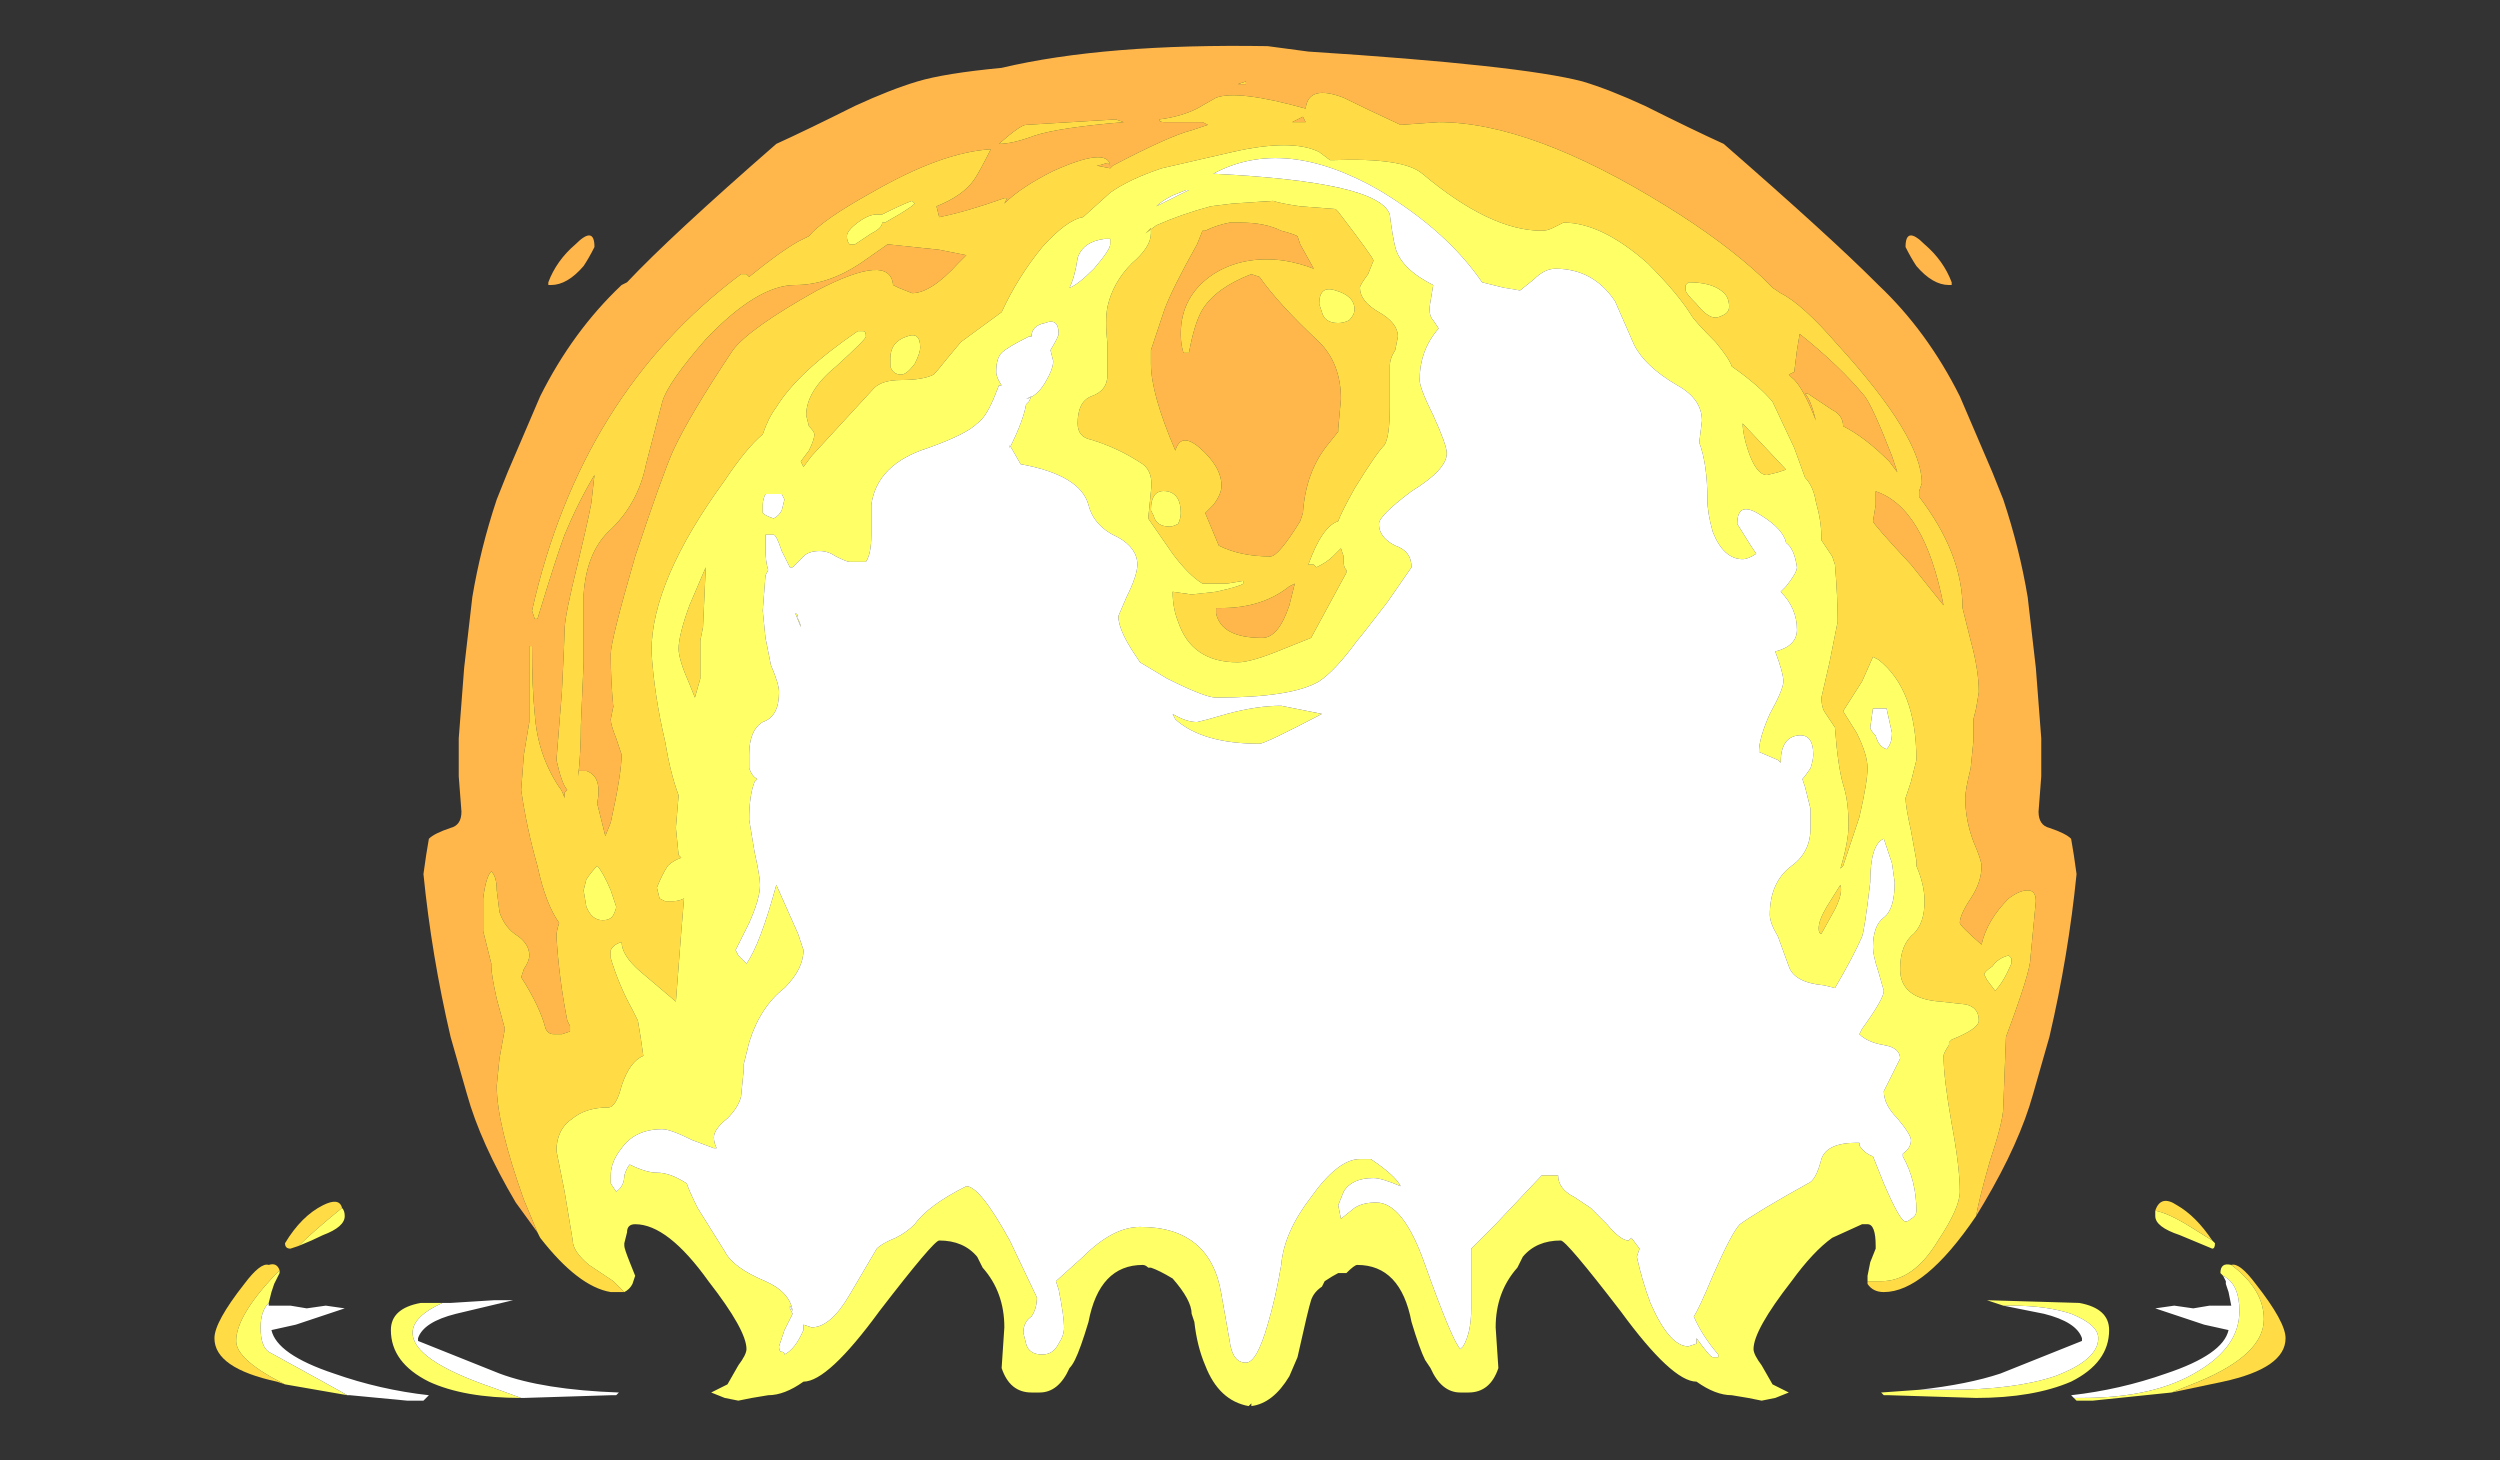 <?xml version="1.0" encoding="UTF-8" standalone="no"?>
<svg xmlns:ffdec="https://www.free-decompiler.com/flash" xmlns:xlink="http://www.w3.org/1999/xlink" ffdec:objectType="frame" height="188.3px" width="322.35px" xmlns="http://www.w3.org/2000/svg">
  <rect width="100%" height="100%" fill="#333333" stroke="none"/>
  <g transform="matrix(1.0, 0.0, 0.0, 1.0, 161.0, 168.7)">
    <use ffdec:characterId="1565" height="25.05" transform="matrix(7.0, 0.0, 0.0, 7.0, -133.35, -162.75)" width="38.15" xlink:href="#shape0"/>
  </g>
  <defs>
    <g id="shape0" transform="matrix(1.0, 0.0, 0.0, 1.0, 19.05, 23.25)">
      <path d="M12.1 -19.55 Q12.1 -19.95 12.45 -19.6 12.8 -19.3 12.95 -18.9 L12.95 -18.85 12.9 -18.85 Q12.6 -18.85 12.3 -19.2 12.2 -19.35 12.1 -19.55 M13.4 -1.7 Q13.45 -2.0 13.65 -2.7 13.9 -3.45 13.9 -3.7 L13.95 -5.0 Q14.4 -6.2 14.4 -6.45 L14.5 -7.5 Q14.5 -7.7 14.35 -7.7 14.2 -7.7 14.0 -7.55 13.6 -7.15 13.5 -6.7 13.1 -7.05 13.1 -7.1 13.1 -7.25 13.3 -7.55 13.5 -7.85 13.5 -8.15 13.5 -8.25 13.35 -8.6 13.2 -9.0 13.2 -9.4 13.2 -9.55 13.3 -9.95 L13.35 -10.45 13.35 -10.85 13.4 -11.05 13.45 -11.35 Q13.45 -11.75 13.3 -12.3 L13.15 -12.9 Q13.15 -13.9 12.35 -14.95 L12.35 -15.05 12.4 -15.2 Q12.4 -16.05 10.85 -17.75 10.2 -18.5 9.8 -18.7 L9.65 -18.8 9.45 -19.0 Q8.75 -19.65 7.7 -20.3 5.2 -21.85 3.5 -21.85 L2.8 -21.8 Q2.15 -22.1 1.75 -22.3 1.1 -22.55 1.05 -22.1 -0.2 -22.45 -0.6 -22.3 L-0.95 -22.1 Q-1.25 -21.95 -1.65 -21.9 -1.65 -21.85 -1.55 -21.85 L-0.85 -21.85 -0.75 -21.8 -1.05 -21.7 Q-1.45 -21.6 -2.5 -21.05 L-2.55 -21.0 -2.8 -21.05 Q-2.75 -21.05 -2.6 -21.1 L-2.55 -21.05 Q-2.6 -21.4 -3.6 -20.95 -4.2 -20.65 -4.5 -20.35 L-4.45 -20.45 -4.5 -20.45 Q-5.2 -20.2 -5.7 -20.1 L-5.75 -20.3 Q-5.25 -20.5 -5.05 -20.8 -4.95 -20.95 -4.75 -21.35 -5.65 -21.3 -6.95 -20.55 -7.85 -20.05 -8.1 -19.75 L-8.3 -19.65 Q-8.65 -19.45 -9.2 -19.0 L-9.25 -19.05 -9.35 -19.05 Q-12.3 -16.85 -13.2 -12.85 L-13.15 -12.7 -13.1 -12.7 Q-12.75 -13.85 -12.6 -14.25 -12.35 -14.85 -12.05 -15.35 L-12.1 -14.9 Q-12.1 -14.8 -12.35 -13.75 -12.6 -12.75 -12.6 -12.5 -12.6 -12.35 -12.65 -11.35 L-12.75 -10.1 Q-12.65 -9.65 -12.55 -9.55 L-12.6 -9.5 -12.6 -9.4 Q-12.65 -9.55 -12.7 -9.6 -13.1 -10.2 -13.15 -10.95 -13.2 -11.4 -13.2 -12.2 L-13.25 -12.2 -13.25 -10.8 -13.35 -10.2 -13.4 -9.55 Q-13.3 -8.85 -13.1 -8.15 -12.95 -7.45 -12.7 -7.1 -12.75 -6.95 -12.75 -6.85 -12.7 -6.05 -12.55 -5.3 L-12.5 -5.2 -12.5 -5.1 -12.65 -5.05 -12.8 -5.05 Q-12.9 -5.05 -12.95 -5.15 -13.05 -5.55 -13.4 -6.1 L-13.35 -6.25 Q-13.25 -6.4 -13.25 -6.5 -13.25 -6.7 -13.45 -6.85 -13.7 -7.0 -13.8 -7.3 L-13.85 -7.7 Q-13.85 -7.95 -13.95 -8.05 -14.05 -7.95 -14.1 -7.55 L-14.1 -6.95 -13.95 -6.35 -13.95 -6.3 Q-13.95 -6.15 -13.85 -5.7 L-13.7 -5.15 -13.8 -4.6 -13.85 -4.1 Q-13.85 -3.4 -13.35 -2.0 L-13.1 -1.4 -13.5 -1.95 Q-14.15 -3.05 -14.4 -3.95 L-14.7 -5.0 Q-15.05 -6.5 -15.2 -8.0 L-15.15 -8.35 -15.1 -8.65 Q-15.0 -8.75 -14.7 -8.85 -14.5 -8.9 -14.5 -9.15 L-14.55 -9.8 Q-14.55 -10.2 -14.55 -10.5 L-14.45 -11.8 -14.3 -13.1 Q-14.15 -14.0 -13.85 -14.9 L-13.65 -15.4 -13.05 -16.8 Q-12.45 -18.0 -11.55 -18.85 L-11.45 -18.9 Q-10.65 -19.75 -8.7 -21.45 -8.15 -21.7 -7.25 -22.15 -6.6 -22.45 -6.1 -22.6 -5.6 -22.75 -4.55 -22.85 -2.65 -23.3 0.35 -23.25 L1.1 -23.15 Q5.0 -22.9 6.15 -22.6 6.65 -22.45 7.3 -22.15 8.2 -21.7 8.75 -21.45 10.7 -19.75 11.55 -18.9 L11.6 -18.85 Q12.5 -18.0 13.1 -16.8 L13.7 -15.4 13.9 -14.9 Q14.2 -14.0 14.35 -13.1 L14.5 -11.8 14.6 -10.5 Q14.6 -10.2 14.6 -9.8 L14.55 -9.15 Q14.55 -8.9 14.75 -8.85 15.05 -8.75 15.15 -8.65 L15.2 -8.35 15.25 -8.0 Q15.1 -6.5 14.75 -5.0 L14.45 -3.95 Q14.2 -3.05 13.55 -1.95 L13.4 -1.7 M0.8 -21.85 L1.0 -21.95 1.05 -21.85 0.8 -21.85 M11.95 -15.4 L11.8 -15.6 Q11.35 -16.05 10.95 -16.25 10.95 -16.45 10.75 -16.55 L10.3 -16.85 10.25 -16.85 Q10.35 -16.75 10.45 -16.35 10.2 -17.0 10.0 -17.15 L9.95 -17.2 10.05 -17.25 10.1 -17.65 10.15 -17.95 Q10.9 -17.35 11.35 -16.8 11.5 -16.6 11.85 -15.7 L11.95 -15.4 M0.6 -19.85 Q0.8 -19.8 0.9 -19.75 L0.95 -19.6 1.2 -19.15 Q0.95 -19.25 0.65 -19.3 -0.1 -19.4 -0.65 -19.05 -1.25 -18.65 -1.25 -17.95 -1.25 -17.75 -1.2 -17.6 L-1.1 -17.6 Q-1.0 -18.15 -0.85 -18.4 -0.6 -18.8 0.05 -19.05 L0.2 -19.0 Q0.55 -18.5 1.3 -17.8 1.7 -17.4 1.7 -16.75 L1.65 -16.2 1.65 -16.15 1.45 -15.9 Q1.05 -15.4 1.0 -14.65 L0.95 -14.5 Q0.55 -13.85 0.4 -13.85 -0.15 -13.85 -0.55 -14.05 L-0.8 -14.65 -0.65 -14.8 Q-0.5 -15.0 -0.5 -15.15 -0.5 -15.5 -0.9 -15.85 -1.25 -16.15 -1.35 -15.8 -1.8 -16.85 -1.8 -17.4 L-1.8 -17.65 -1.55 -18.4 Q-1.4 -18.8 -0.95 -19.6 L-0.85 -19.85 -0.8 -19.85 Q-0.6 -19.95 -0.35 -20.0 L-0.15 -20.0 Q0.3 -20.0 0.6 -19.85 M11.55 -14.8 L11.55 -15.05 Q12.45 -14.75 12.8 -12.95 L12.2 -13.7 Q11.5 -14.45 11.5 -14.5 L11.55 -14.8 M0.85 -13.35 L0.75 -12.95 Q0.55 -12.35 0.25 -12.35 -0.5 -12.35 -0.6 -12.8 L-0.6 -12.9 -0.5 -12.9 Q0.25 -12.9 0.75 -13.3 L0.85 -13.35 M10.8 1.55 L10.8 1.55 M-4.6 -21.45 Q-4.35 -21.45 -3.95 -21.6 -3.5 -21.75 -2.3 -21.85 L-2.45 -21.9 -4.1 -21.8 Q-4.2 -21.8 -4.6 -21.45 M-0.05 -22.55 L-0.05 -22.6 -0.2 -22.55 -0.05 -22.55 M-6.45 -18.8 L-6.55 -18.85 Q-6.6 -19.45 -7.95 -18.75 -9.2 -18.05 -9.5 -17.65 -10.3 -16.45 -10.6 -15.8 -10.8 -15.35 -11.3 -13.85 -11.75 -12.3 -11.75 -12.05 -11.75 -11.55 -11.7 -11.05 L-11.7 -11.1 -11.75 -10.85 Q-11.75 -10.75 -11.65 -10.5 L-11.55 -10.2 Q-11.55 -9.85 -11.75 -8.95 L-11.85 -8.7 -12.0 -9.3 Q-11.9 -9.8 -12.2 -9.9 L-12.35 -9.9 -12.35 -9.8 Q-12.3 -10.25 -12.3 -10.75 L-12.25 -11.9 -12.25 -13.15 Q-12.2 -13.9 -11.8 -14.3 -11.25 -14.8 -11.1 -15.55 L-10.8 -16.7 Q-10.7 -17.05 -10.0 -17.85 -9.05 -18.85 -8.35 -18.85 -7.75 -18.85 -7.15 -19.25 L-6.65 -19.6 -5.7 -19.5 -5.2 -19.4 -5.35 -19.25 Q-5.85 -18.7 -6.2 -18.7 L-6.45 -18.8 M-0.95 -20.95 L-0.95 -20.95 M-12.4 -19.6 Q-12.05 -19.95 -12.05 -19.55 -12.15 -19.35 -12.25 -19.2 -12.55 -18.85 -12.85 -18.85 L-12.9 -18.85 -12.9 -18.9 Q-12.75 -19.3 -12.4 -19.6 M-11.45 1.55 L-11.45 1.55" fill="#ffb74c" fill-rule="evenodd" stroke="none"/>
      <path d="M-13.1 -1.4 L-13.35 -2.0 Q-13.85 -3.4 -13.85 -4.1 L-13.8 -4.6 -13.7 -5.15 -13.85 -5.7 Q-13.95 -6.15 -13.95 -6.3 L-13.95 -6.35 -14.1 -6.95 -14.1 -7.55 Q-14.05 -7.95 -13.95 -8.05 -13.85 -7.95 -13.85 -7.7 L-13.8 -7.3 Q-13.7 -7.0 -13.45 -6.85 -13.25 -6.7 -13.25 -6.5 -13.25 -6.4 -13.35 -6.25 L-13.4 -6.1 Q-13.05 -5.55 -12.95 -5.15 -12.9 -5.05 -12.8 -5.05 L-12.65 -5.05 -12.5 -5.1 -12.5 -5.2 -12.55 -5.3 Q-12.7 -6.05 -12.75 -6.85 -12.75 -6.95 -12.7 -7.1 -12.95 -7.45 -13.1 -8.15 -13.3 -8.85 -13.4 -9.55 L-13.35 -10.2 -13.25 -10.8 -13.25 -12.2 -13.2 -12.2 Q-13.2 -11.4 -13.15 -10.95 -13.1 -10.2 -12.7 -9.6 -12.65 -9.55 -12.6 -9.4 L-12.6 -9.5 -12.55 -9.55 Q-12.65 -9.65 -12.75 -10.1 L-12.65 -11.35 Q-12.6 -12.35 -12.6 -12.5 -12.6 -12.75 -12.35 -13.75 -12.1 -14.8 -12.1 -14.9 L-12.05 -15.35 Q-12.35 -14.85 -12.6 -14.25 -12.75 -13.85 -13.1 -12.7 L-13.15 -12.7 -13.2 -12.85 Q-12.3 -16.85 -9.35 -19.05 L-9.25 -19.05 -9.2 -19.0 Q-8.65 -19.45 -8.3 -19.65 L-8.1 -19.75 Q-7.85 -20.05 -6.95 -20.55 -5.65 -21.3 -4.75 -21.35 -4.95 -20.95 -5.05 -20.8 -5.25 -20.5 -5.75 -20.3 L-5.7 -20.1 Q-5.2 -20.2 -4.5 -20.45 L-4.45 -20.45 -4.5 -20.35 Q-4.2 -20.65 -3.6 -20.95 -2.6 -21.4 -2.55 -21.05 L-2.6 -21.1 Q-2.75 -21.05 -2.8 -21.05 L-2.55 -21.0 -2.5 -21.05 Q-1.45 -21.6 -1.05 -21.7 L-0.75 -21.8 -0.85 -21.85 -1.55 -21.85 Q-1.65 -21.85 -1.65 -21.9 -1.25 -21.95 -0.95 -22.1 L-0.6 -22.3 Q-0.2 -22.45 1.05 -22.1 1.1 -22.55 1.75 -22.3 2.15 -22.1 2.8 -21.8 L3.5 -21.85 Q5.2 -21.85 7.7 -20.3 8.75 -19.65 9.45 -19.0 L9.65 -18.8 9.8 -18.7 Q10.2 -18.5 10.85 -17.75 12.4 -16.05 12.4 -15.2 L12.35 -15.05 12.35 -14.95 Q13.15 -13.9 13.15 -12.9 L13.3 -12.3 Q13.45 -11.75 13.45 -11.35 L13.4 -11.05 13.35 -10.85 13.35 -10.45 13.3 -9.95 Q13.2 -9.55 13.2 -9.4 13.2 -9.0 13.35 -8.6 13.5 -8.25 13.5 -8.15 13.5 -7.85 13.3 -7.55 13.1 -7.25 13.1 -7.1 13.1 -7.05 13.5 -6.7 13.6 -7.15 14.0 -7.55 14.2 -7.7 14.35 -7.7 14.5 -7.7 14.5 -7.5 L14.4 -6.45 Q14.4 -6.2 13.95 -5.0 L13.9 -3.7 Q13.9 -3.45 13.65 -2.7 13.45 -2.0 13.4 -1.7 12.45 -0.3 11.7 -0.3 11.5 -0.3 11.4 -0.45 L11.4 -0.5 11.65 -0.5 Q12.25 -0.5 12.7 -1.25 13.1 -1.85 13.1 -2.15 13.1 -2.6 12.95 -3.4 12.8 -4.25 12.8 -4.65 12.8 -4.7 12.9 -4.85 L12.9 -4.9 12.95 -4.95 Q13.45 -5.15 13.45 -5.3 13.45 -5.55 13.2 -5.6 L12.75 -5.65 Q12.0 -5.7 12.0 -6.25 12.0 -6.7 12.25 -6.9 12.45 -7.1 12.45 -7.5 12.45 -7.8 12.3 -8.15 L12.3 -8.25 12.2 -8.8 Q12.1 -9.25 12.1 -9.4 L12.2 -9.7 12.3 -10.1 Q12.3 -11.4 11.6 -11.95 L11.5 -12.0 11.3 -11.55 10.95 -11.0 11.2 -10.6 Q11.4 -10.2 11.4 -9.95 11.4 -9.7 11.25 -9.05 L10.95 -8.15 10.9 -8.1 Q11.05 -8.6 11.05 -8.9 11.05 -9.35 10.95 -9.65 10.85 -10.0 10.8 -10.7 L10.6 -11.0 Q10.55 -11.1 10.55 -11.25 L10.7 -11.9 10.85 -12.65 Q10.85 -13.1 10.8 -13.7 L10.75 -13.85 10.55 -14.15 10.55 -14.2 Q10.55 -14.5 10.45 -14.85 10.4 -15.15 10.25 -15.3 L10.05 -15.85 9.65 -16.7 Q9.4 -17.0 8.9 -17.35 8.85 -17.5 8.6 -17.8 8.2 -18.2 8.15 -18.3 7.9 -18.7 7.35 -19.25 6.5 -20.0 5.8 -20.0 L5.6 -19.9 Q5.5 -19.85 5.4 -19.85 4.45 -19.85 3.2 -20.9 2.85 -21.2 1.55 -21.15 L1.5 -21.15 1.3 -21.3 Q0.8 -21.55 -0.3 -21.3 L-1.6 -21.0 Q-2.2 -20.8 -2.55 -20.55 L-3.05 -20.1 Q-3.35 -20.05 -3.8 -19.55 -4.25 -19.0 -4.55 -18.35 L-5.3 -17.8 -5.55 -17.5 Q-5.75 -17.25 -5.8 -17.2 -6.0 -17.1 -6.4 -17.1 -6.75 -17.1 -6.9 -16.95 L-8.05 -15.7 -8.2 -15.5 -8.25 -15.6 -8.1 -15.8 Q-8.0 -16.0 -8.0 -16.1 -8.0 -16.15 -8.1 -16.25 L-8.15 -16.45 Q-8.15 -16.9 -7.6 -17.35 -7.05 -17.85 -7.05 -17.9 -7.05 -18.0 -7.1 -18.0 L-7.2 -18.0 Q-8.3 -17.25 -8.7 -16.6 -8.85 -16.4 -8.95 -16.1 -9.25 -15.85 -9.65 -15.25 -11.0 -13.4 -11.0 -12.1 -10.95 -11.3 -10.75 -10.45 -10.65 -9.85 -10.5 -9.45 L-10.55 -8.85 -10.5 -8.35 -10.45 -8.3 Q-10.6 -8.25 -10.7 -8.15 -10.8 -8.0 -10.9 -7.75 L-10.85 -7.55 -10.75 -7.5 -10.6 -7.5 Q-10.5 -7.5 -10.4 -7.55 L-10.45 -6.95 -10.55 -5.65 -11.2 -6.2 Q-11.55 -6.5 -11.55 -6.75 -11.7 -6.7 -11.75 -6.6 L-11.75 -6.45 Q-11.6 -5.95 -11.35 -5.5 L-11.25 -5.3 -11.2 -5.0 -11.15 -4.65 Q-11.4 -4.55 -11.55 -4.1 -11.65 -3.7 -11.8 -3.7 -12.2 -3.7 -12.45 -3.5 -12.75 -3.3 -12.75 -2.9 L-12.6 -2.15 -12.45 -1.25 Q-12.45 -1.05 -12.15 -0.8 L-11.7 -0.5 -11.5 -0.3 -11.75 -0.3 Q-12.35 -0.4 -13.05 -1.3 L-13.1 -1.4 M11.95 -15.4 L11.85 -15.7 Q11.5 -16.6 11.35 -16.8 10.9 -17.35 10.15 -17.95 L10.1 -17.65 10.05 -17.25 9.95 -17.2 10.0 -17.15 Q10.2 -17.0 10.45 -16.35 10.35 -16.75 10.25 -16.85 L10.3 -16.85 10.75 -16.55 Q10.95 -16.45 10.95 -16.25 11.35 -16.05 11.8 -15.6 L11.95 -15.4 M0.8 -21.85 L1.05 -21.85 1.0 -21.95 0.8 -21.85 M1.6 -20.25 L1.65 -20.2 Q2.3 -19.35 2.3 -19.3 L2.2 -19.05 Q2.05 -18.85 2.05 -18.8 2.05 -18.55 2.4 -18.35 2.75 -18.15 2.75 -17.9 L2.7 -17.65 Q2.6 -17.5 2.6 -17.35 L2.6 -16.6 Q2.6 -16.05 2.5 -15.9 2.35 -15.75 1.95 -15.1 1.7 -14.65 1.65 -14.5 1.35 -14.4 1.1 -13.7 L1.2 -13.7 1.25 -13.65 Q1.45 -13.75 1.55 -13.85 L1.7 -14.0 1.75 -13.85 1.75 -13.75 Q1.75 -13.65 1.8 -13.6 L1.8 -13.55 1.15 -12.35 0.65 -12.15 Q0.05 -11.9 -0.2 -11.9 -1.05 -11.9 -1.3 -12.65 -1.4 -12.9 -1.4 -13.2 L-1.05 -13.15 -0.6 -13.2 Q-0.15 -13.3 -0.1 -13.35 L-0.1 -13.4 -0.4 -13.35 -0.85 -13.35 Q-1.1 -13.5 -1.4 -13.9 L-1.85 -14.55 -1.8 -15.05 Q-1.75 -15.4 -1.95 -15.55 -2.4 -15.85 -2.9 -16.0 -3.15 -16.05 -3.15 -16.3 -3.15 -16.7 -2.9 -16.8 -2.6 -16.9 -2.6 -17.2 L-2.6 -17.75 Q-2.65 -18.2 -2.6 -18.45 -2.5 -18.9 -2.15 -19.25 -1.8 -19.55 -1.8 -19.8 L-1.8 -19.9 -1.9 -19.8 -1.7 -19.95 Q-1.25 -20.15 -0.7 -20.3 L-0.3 -20.35 0.45 -20.4 Q0.6 -20.35 0.95 -20.3 L1.6 -20.25 M0.6 -19.85 Q0.3 -20.0 -0.15 -20.0 L-0.35 -20.0 Q-0.6 -19.95 -0.8 -19.85 L-0.85 -19.85 -0.95 -19.6 Q-1.4 -18.8 -1.55 -18.4 L-1.8 -17.65 -1.8 -17.4 Q-1.8 -16.85 -1.35 -15.8 -1.25 -16.15 -0.9 -15.85 -0.5 -15.5 -0.5 -15.15 -0.5 -15.0 -0.65 -14.8 L-0.8 -14.65 -0.55 -14.05 Q-0.15 -13.85 0.4 -13.85 0.55 -13.85 0.95 -14.5 L1.0 -14.65 Q1.05 -15.4 1.45 -15.9 L1.65 -16.15 1.65 -16.2 1.7 -16.75 Q1.7 -17.4 1.3 -17.8 0.55 -18.5 0.2 -19.0 L0.05 -19.05 Q-0.6 -18.8 -0.85 -18.4 -1.0 -18.15 -1.1 -17.6 L-1.2 -17.6 Q-1.25 -17.75 -1.25 -17.95 -1.25 -18.65 -0.65 -19.05 -0.1 -19.4 0.65 -19.3 0.95 -19.25 1.2 -19.15 L0.95 -19.6 0.9 -19.75 Q0.8 -19.8 0.6 -19.85 M9.1 -16.3 L9.9 -15.45 9.75 -15.4 9.55 -15.35 Q9.35 -15.35 9.2 -15.8 9.1 -16.1 9.1 -16.3 M8.75 -18.3 Q8.85 -18.35 8.85 -18.45 8.85 -18.65 8.7 -18.75 8.5 -18.9 8.1 -18.9 L8.05 -18.85 8.05 -18.75 Q8.05 -18.7 8.25 -18.5 8.45 -18.25 8.6 -18.25 8.65 -18.25 8.75 -18.3 M1.3 -18.5 L1.35 -18.35 Q1.4 -18.15 1.65 -18.15 1.75 -18.15 1.85 -18.2 1.95 -18.3 1.95 -18.4 1.95 -18.65 1.6 -18.75 1.3 -18.85 1.3 -18.5 M11.55 -14.8 L11.5 -14.5 Q11.5 -14.45 12.2 -13.7 L12.8 -12.95 Q12.45 -14.75 11.55 -15.05 L11.55 -14.8 M10.8 -7.35 L10.55 -6.9 Q10.5 -6.9 10.5 -7.0 10.5 -7.15 10.65 -7.4 L10.9 -7.8 Q10.95 -7.65 10.8 -7.35 M0.85 -13.35 L0.75 -13.3 Q0.25 -12.9 -0.5 -12.9 L-0.6 -12.9 -0.6 -12.8 Q-0.5 -12.35 0.25 -12.35 0.55 -12.35 0.75 -12.95 L0.85 -13.35 M13.7 -6.3 Q13.55 -6.2 13.55 -6.15 L13.6 -6.05 13.75 -5.85 Q13.9 -6.0 14.05 -6.35 L14.05 -6.45 14.0 -6.5 Q13.8 -6.45 13.7 -6.3 M18.1 -0.8 Q18.25 -0.85 18.55 -0.45 19.1 0.25 19.1 0.55 19.1 1.1 17.95 1.35 L17.0 1.55 17.5 1.35 Q18.7 0.85 18.7 0.2 18.7 -0.35 18.1 -0.8 M17.75 -1.25 L17.35 -1.5 Q16.95 -1.75 16.7 -1.8 16.8 -2.1 17.1 -1.9 17.45 -1.7 17.75 -1.25 M-4.6 -21.45 Q-4.2 -21.8 -4.1 -21.8 L-2.45 -21.9 -2.3 -21.85 Q-3.5 -21.75 -3.95 -21.6 -4.35 -21.45 -4.6 -21.45 M-0.05 -22.55 L-0.2 -22.55 -0.05 -22.6 -0.05 -22.55 M-6.05 -17.7 Q-6.05 -18.0 -6.3 -17.9 -6.6 -17.8 -6.6 -17.5 L-6.6 -17.35 Q-6.55 -17.2 -6.4 -17.2 -6.3 -17.2 -6.15 -17.4 -6.05 -17.6 -6.05 -17.7 M-6.95 -19.8 Q-6.75 -19.9 -6.75 -20.0 L-6.7 -20.0 Q-6.25 -20.25 -6.15 -20.35 L-6.2 -20.4 Q-6.35 -20.35 -6.75 -20.15 L-6.85 -20.15 Q-7.0 -20.15 -7.2 -20.0 -7.4 -19.85 -7.4 -19.75 -7.4 -19.65 -7.35 -19.6 L-7.25 -19.6 -6.95 -19.8 M-6.45 -18.8 L-6.2 -18.7 Q-5.85 -18.7 -5.35 -19.25 L-5.2 -19.4 -5.7 -19.5 -6.65 -19.6 -7.15 -19.25 Q-7.75 -18.85 -8.35 -18.85 -9.05 -18.85 -10.0 -17.85 -10.7 -17.05 -10.8 -16.7 L-11.1 -15.55 Q-11.25 -14.8 -11.8 -14.3 -12.2 -13.9 -12.25 -13.15 L-12.25 -11.9 -12.3 -10.75 Q-12.3 -10.25 -12.35 -9.8 L-12.35 -9.9 -12.2 -9.9 Q-11.9 -9.8 -12.0 -9.3 L-11.85 -8.7 -11.75 -8.95 Q-11.55 -9.85 -11.55 -10.2 L-11.65 -10.5 Q-11.75 -10.75 -11.75 -10.85 L-11.7 -11.1 -11.7 -11.05 Q-11.75 -11.55 -11.75 -12.05 -11.75 -12.3 -11.3 -13.85 -10.8 -15.35 -10.6 -15.8 -10.3 -16.45 -9.5 -17.65 -9.2 -18.05 -7.95 -18.75 -6.6 -19.45 -6.55 -18.85 L-6.45 -18.8 M-1.8 -14.7 L-1.75 -14.6 Q-1.7 -14.4 -1.45 -14.4 -1.4 -14.4 -1.3 -14.45 -1.25 -14.55 -1.25 -14.65 -1.25 -15.0 -1.5 -15.05 -1.8 -15.1 -1.8 -14.7 M-12.2 -7.4 Q-12.1 -7.15 -11.9 -7.15 -11.75 -7.15 -11.7 -7.25 -11.65 -7.35 -11.65 -7.4 L-11.75 -7.7 Q-11.9 -8.05 -12.0 -8.15 -12.1 -8.05 -12.2 -7.9 L-12.25 -7.7 -12.2 -7.4 M-17.5 -1.15 L-17.65 -1.1 Q-17.75 -1.1 -17.75 -1.2 -17.45 -1.7 -17.05 -1.9 -16.75 -2.05 -16.7 -1.85 -17.25 -1.4 -17.5 -1.15 M-17.85 -0.7 L-17.95 -0.6 Q-18.65 0.15 -18.65 0.6 -18.65 0.95 -17.75 1.4 L-17.9 1.35 Q-19.05 1.1 -19.05 0.55 -19.05 0.25 -18.5 -0.45 -18.2 -0.85 -18.05 -0.8 -17.9 -0.85 -17.85 -0.7 M-10.0 -13.65 L-10.05 -12.55 -10.1 -12.3 Q-10.1 -11.75 -10.1 -11.6 L-10.2 -11.25 -10.3 -11.5 Q-10.5 -11.95 -10.5 -12.15 -10.5 -12.4 -10.3 -12.95 L-10.0 -13.65" fill="#ffdc45" fill-rule="evenodd" stroke="none"/>
      <path d="M-11.5 -0.3 L-11.7 -0.5 -12.15 -0.8 Q-12.45 -1.05 -12.45 -1.25 L-12.6 -2.15 -12.75 -2.9 Q-12.75 -3.3 -12.45 -3.5 -12.2 -3.7 -11.8 -3.7 -11.65 -3.7 -11.55 -4.1 -11.4 -4.55 -11.15 -4.65 L-11.2 -5.0 -11.25 -5.3 -11.35 -5.5 Q-11.6 -5.95 -11.75 -6.45 L-11.75 -6.6 Q-11.7 -6.7 -11.55 -6.75 -11.55 -6.5 -11.2 -6.2 L-10.55 -5.65 -10.45 -6.95 -10.4 -7.55 Q-10.5 -7.5 -10.6 -7.5 L-10.75 -7.5 -10.85 -7.55 -10.9 -7.75 Q-10.8 -8.0 -10.7 -8.15 -10.6 -8.25 -10.45 -8.3 L-10.5 -8.35 -10.55 -8.85 -10.5 -9.45 Q-10.65 -9.85 -10.75 -10.45 -10.95 -11.3 -11.0 -12.1 -11.0 -13.4 -9.65 -15.25 -9.25 -15.85 -8.95 -16.1 -8.85 -16.4 -8.7 -16.6 -8.3 -17.25 -7.2 -18.0 L-7.1 -18.0 Q-7.05 -18.0 -7.05 -17.9 -7.05 -17.85 -7.6 -17.35 -8.15 -16.9 -8.15 -16.45 L-8.1 -16.25 Q-8.0 -16.15 -8.0 -16.1 -8.0 -16.0 -8.1 -15.8 L-8.25 -15.6 -8.2 -15.5 -8.05 -15.7 -6.9 -16.95 Q-6.75 -17.1 -6.4 -17.1 -6.0 -17.1 -5.8 -17.2 -5.75 -17.25 -5.55 -17.5 L-5.3 -17.8 -4.55 -18.35 Q-4.25 -19.0 -3.8 -19.55 -3.35 -20.05 -3.05 -20.1 L-2.55 -20.55 Q-2.2 -20.8 -1.6 -21.0 L-0.3 -21.3 Q0.8 -21.55 1.3 -21.3 L1.5 -21.15 1.55 -21.15 Q2.85 -21.2 3.2 -20.9 4.45 -19.85 5.4 -19.85 5.5 -19.85 5.6 -19.9 L5.8 -20.0 Q6.5 -20.0 7.35 -19.25 7.9 -18.7 8.15 -18.3 8.2 -18.2 8.6 -17.8 8.85 -17.5 8.9 -17.35 9.4 -17.0 9.65 -16.7 L10.05 -15.85 10.25 -15.3 Q10.4 -15.15 10.45 -14.85 10.55 -14.5 10.55 -14.2 L10.55 -14.15 10.75 -13.85 10.8 -13.7 Q10.85 -13.1 10.85 -12.65 L10.7 -11.9 10.55 -11.25 Q10.55 -11.1 10.6 -11.0 L10.8 -10.7 Q10.85 -10.0 10.95 -9.65 11.05 -9.35 11.05 -8.9 11.05 -8.6 10.9 -8.1 L10.95 -8.15 11.25 -9.05 Q11.4 -9.7 11.4 -9.95 11.4 -10.2 11.2 -10.6 L10.95 -11.0 11.3 -11.55 11.5 -12.0 11.6 -11.95 Q12.3 -11.4 12.3 -10.1 L12.2 -9.7 12.1 -9.4 Q12.1 -9.25 12.2 -8.8 L12.3 -8.25 12.3 -8.15 Q12.45 -7.8 12.45 -7.5 12.45 -7.1 12.25 -6.9 12.0 -6.7 12.0 -6.25 12.0 -5.7 12.75 -5.65 L13.2 -5.6 Q13.45 -5.55 13.45 -5.3 13.45 -5.15 12.95 -4.95 L12.9 -4.9 12.9 -4.85 Q12.8 -4.7 12.8 -4.65 12.8 -4.25 12.95 -3.4 13.1 -2.6 13.1 -2.15 13.1 -1.85 12.7 -1.25 12.25 -0.5 11.65 -0.5 L11.4 -0.5 11.4 -0.6 11.45 -0.85 11.55 -1.1 11.55 -1.15 Q11.55 -1.55 11.4 -1.55 L11.3 -1.55 10.75 -1.3 Q10.4 -1.05 10.0 -0.5 9.3 0.4 9.3 0.75 9.3 0.85 9.45 1.05 L9.65 1.4 9.95 1.55 9.7 1.65 9.45 1.7 9.2 1.65 8.9 1.6 Q8.6 1.6 8.25 1.35 7.8 1.35 6.85 0.05 5.85 -1.25 5.75 -1.25 5.3 -1.25 5.05 -0.95 L4.95 -0.75 Q4.55 -0.3 4.55 0.35 L4.6 1.1 Q4.45 1.55 4.05 1.55 L3.9 1.55 Q3.55 1.55 3.35 1.1 L3.25 0.95 Q3.15 0.75 3.0 0.25 2.8 -0.8 2.0 -0.8 1.95 -0.8 1.8 -0.65 L1.65 -0.65 Q1.55 -0.6 1.4 -0.5 L1.35 -0.4 Q1.2 -0.3 1.15 -0.15 1.1 0.0 0.9 0.9 L0.75 1.25 Q0.45 1.75 0.05 1.8 L0.05 1.75 0.0 1.8 Q-0.55 1.7 -0.8 1.05 -0.95 0.7 -1.0 0.25 L-1.05 0.1 Q-1.05 -0.15 -1.4 -0.55 -1.65 -0.7 -1.8 -0.75 L-1.85 -0.75 Q-1.9 -0.8 -1.95 -0.8 -2.75 -0.8 -2.95 0.25 -3.1 0.75 -3.2 0.95 -3.25 1.05 -3.3 1.1 -3.5 1.55 -3.85 1.55 L-4.0 1.55 Q-4.4 1.55 -4.55 1.1 L-4.5 0.35 Q-4.5 -0.3 -4.9 -0.75 L-5.0 -0.95 Q-5.25 -1.25 -5.7 -1.25 -5.8 -1.25 -6.8 0.05 -7.75 1.35 -8.2 1.35 -8.55 1.6 -8.85 1.6 L-9.15 1.65 -9.4 1.7 -9.65 1.65 -9.9 1.55 -9.6 1.4 -9.4 1.05 Q-9.25 0.85 -9.25 0.75 -9.25 0.4 -9.95 -0.5 -10.7 -1.55 -11.3 -1.55 -11.45 -1.55 -11.45 -1.4 L-11.5 -1.2 -11.5 -1.15 Q-11.5 -1.1 -11.4 -0.85 L-11.3 -0.6 -11.35 -0.45 Q-11.4 -0.35 -11.5 -0.3 M3.35 -18.55 Q3.3 -18.3 3.4 -18.2 L3.5 -18.05 Q3.15 -17.65 3.15 -17.1 3.15 -16.95 3.4 -16.45 3.65 -15.9 3.65 -15.75 3.65 -15.45 3.0 -15.05 2.4 -14.6 2.4 -14.45 2.4 -14.2 2.7 -14.05 3.0 -13.95 3.0 -13.65 L2.55 -13.0 Q2.05 -12.35 2.0 -12.3 1.6 -11.75 1.3 -11.55 0.8 -11.25 -0.6 -11.25 -0.8 -11.25 -1.5 -11.6 L-2.0 -11.9 -2.1 -12.05 Q-2.4 -12.5 -2.4 -12.75 L-2.25 -13.1 Q-2.05 -13.5 -2.05 -13.7 -2.05 -14.0 -2.4 -14.2 -2.85 -14.4 -2.95 -14.8 -3.1 -15.35 -4.2 -15.55 L-4.4 -15.9 -4.4 -15.85 Q-4.15 -16.35 -4.1 -16.65 L-4.05 -16.7 -4.0 -16.8 -4.1 -16.75 Q-3.9 -16.8 -3.75 -17.05 -3.6 -17.3 -3.6 -17.45 L-3.65 -17.65 Q-3.5 -17.9 -3.5 -17.95 -3.5 -18.25 -3.75 -18.15 -4.0 -18.1 -4.0 -17.9 L-4.05 -17.9 Q-4.45 -17.7 -4.55 -17.6 -4.65 -17.5 -4.65 -17.25 -4.65 -17.15 -4.55 -17.0 L-4.6 -17.0 -4.7 -16.75 Q-4.85 -16.4 -5.0 -16.3 -5.2 -16.1 -5.9 -15.85 -6.85 -15.55 -6.95 -14.8 L-6.95 -14.25 Q-6.95 -13.9 -7.05 -13.75 L-7.35 -13.75 Q-7.4 -13.75 -7.6 -13.85 -7.75 -13.95 -7.9 -13.95 -8.1 -13.95 -8.2 -13.85 L-8.4 -13.65 -8.45 -13.65 -8.6 -13.95 Q-8.7 -14.25 -8.75 -14.25 L-8.9 -14.25 -8.9 -14.0 Q-8.9 -13.75 -8.85 -13.6 L-8.9 -13.5 -8.95 -12.85 -8.9 -12.35 -8.8 -11.85 Q-8.65 -11.5 -8.65 -11.35 -8.65 -10.9 -8.95 -10.8 -9.2 -10.65 -9.2 -10.2 L-9.2 -9.95 Q-9.15 -9.8 -9.05 -9.75 L-9.1 -9.7 Q-9.2 -9.45 -9.2 -9.0 L-9.1 -8.4 Q-9.0 -7.95 -9.0 -7.8 -9.0 -7.55 -9.2 -7.1 L-9.45 -6.6 -9.4 -6.5 -9.25 -6.35 Q-9.0 -6.7 -8.7 -7.8 L-8.3 -6.9 -8.2 -6.6 Q-8.2 -6.25 -8.55 -5.9 -9.0 -5.55 -9.2 -4.9 L-9.3 -4.5 -9.3 -4.4 -9.35 -3.9 Q-9.4 -3.7 -9.6 -3.5 -9.85 -3.3 -9.85 -3.15 -9.85 -3.05 -9.8 -2.95 L-9.85 -2.95 -10.25 -3.1 Q-10.65 -3.3 -10.8 -3.3 -11.3 -3.3 -11.55 -2.95 -11.75 -2.7 -11.75 -2.45 L-11.75 -2.3 -11.65 -2.15 Q-11.5 -2.25 -11.5 -2.45 -11.45 -2.6 -11.4 -2.65 -11.1 -2.5 -10.9 -2.5 -10.65 -2.5 -10.35 -2.3 -10.3 -2.15 -10.15 -1.85 L-9.65 -1.05 Q-9.5 -0.75 -8.9 -0.5 -8.45 -0.3 -8.4 0.05 L-8.45 -0.05 -8.45 0.0 -8.4 0.1 -8.55 0.4 -8.65 0.7 Q-8.65 0.8 -8.6 0.8 -8.55 0.8 -8.55 0.85 -8.35 0.75 -8.2 0.4 L-8.2 0.3 -8.05 0.35 Q-7.7 0.35 -7.35 -0.25 L-6.85 -1.1 Q-6.75 -1.2 -6.5 -1.3 -6.3 -1.4 -6.15 -1.55 -5.9 -1.9 -5.2 -2.25 -4.95 -2.25 -4.4 -1.25 L-3.9 -0.2 Q-3.9 0.0 -4.0 0.15 -4.15 0.25 -4.15 0.45 L-4.1 0.65 Q-4.05 0.85 -3.8 0.85 -3.6 0.85 -3.5 0.65 -3.4 0.5 -3.4 0.35 -3.4 0.15 -3.5 -0.35 L-3.55 -0.5 -3.05 -0.95 Q-2.5 -1.5 -2.0 -1.5 -0.7 -1.5 -0.5 -0.25 L-0.35 0.6 Q-0.3 1.0 -0.05 1.0 0.15 1.0 0.35 0.3 0.5 -0.2 0.6 -0.8 0.65 -1.4 1.15 -2.05 1.65 -2.75 2.05 -2.75 L2.25 -2.75 Q2.7 -2.45 2.8 -2.25 2.45 -2.4 2.3 -2.4 1.9 -2.4 1.75 -2.15 L1.65 -1.9 1.7 -1.65 1.95 -1.85 Q2.1 -1.95 2.35 -1.95 2.85 -1.95 3.25 -0.8 3.75 0.6 3.9 0.75 L3.95 0.7 Q4.1 0.45 4.1 0.0 L4.1 -1.1 4.55 -1.55 5.4 -2.45 5.7 -2.45 Q5.7 -2.2 6.0 -2.05 L6.3 -1.85 6.6 -1.55 Q6.85 -1.25 7.0 -1.25 L7.05 -1.3 7.2 -1.1 7.15 -0.95 Q7.25 -0.5 7.4 -0.1 7.75 0.7 8.1 0.7 L8.25 0.65 8.25 0.55 Q8.5 0.9 8.55 0.9 L8.65 0.9 8.65 0.85 Q8.35 0.5 8.2 0.15 8.3 0.0 8.55 -0.6 8.9 -1.4 9.05 -1.55 9.4 -1.8 10.3 -2.3 10.45 -2.35 10.55 -2.75 10.65 -3.05 11.2 -3.05 L11.25 -3.05 11.25 -3.0 Q11.35 -2.85 11.5 -2.8 L11.7 -2.3 Q12.0 -1.6 12.1 -1.6 12.15 -1.6 12.2 -1.65 12.3 -1.7 12.3 -1.8 12.3 -2.35 12.05 -2.8 L12.05 -2.85 Q12.2 -2.95 12.2 -3.1 12.2 -3.2 11.95 -3.5 11.7 -3.75 11.7 -4.0 L12.0 -4.6 Q12.0 -4.8 11.7 -4.85 11.4 -4.9 11.25 -5.05 L11.3 -5.15 Q11.7 -5.7 11.7 -5.85 L11.6 -6.2 Q11.5 -6.5 11.5 -6.65 11.5 -7.05 11.7 -7.2 11.9 -7.35 11.9 -7.85 L11.85 -8.2 11.7 -8.65 Q11.45 -8.55 11.45 -7.85 11.35 -7.0 11.3 -6.85 11.15 -6.5 10.8 -5.9 L10.6 -5.95 Q10.05 -6.0 9.95 -6.3 L9.75 -6.85 Q9.6 -7.1 9.6 -7.25 9.6 -7.85 10.0 -8.15 10.35 -8.4 10.35 -8.85 L10.35 -9.2 10.25 -9.6 10.2 -9.75 Q10.25 -9.8 10.35 -9.95 10.4 -10.1 10.4 -10.2 10.4 -10.6 10.1 -10.55 9.8 -10.5 9.8 -10.05 L9.75 -10.1 9.4 -10.25 Q9.4 -10.5 9.6 -10.95 9.85 -11.4 9.85 -11.55 9.85 -11.7 9.7 -12.1 10.1 -12.2 10.1 -12.5 10.1 -12.9 9.8 -13.2 L9.9 -13.3 Q10.1 -13.55 10.1 -13.65 10.05 -14.0 9.9 -14.1 9.85 -14.35 9.45 -14.6 9.0 -14.9 9.0 -14.45 L9.25 -14.05 9.35 -13.9 Q9.2 -13.8 9.1 -13.8 8.75 -13.8 8.55 -14.3 8.45 -14.65 8.45 -14.9 8.45 -15.55 8.3 -15.95 L8.35 -16.35 Q8.35 -16.75 7.9 -17.0 7.3 -17.35 7.1 -17.75 L6.75 -18.55 Q6.35 -19.15 5.65 -19.15 5.45 -19.15 5.25 -18.95 L5.0 -18.75 4.7 -18.8 4.3 -18.9 Q3.65 -19.85 2.4 -20.6 0.65 -21.6 -0.65 -20.9 2.4 -20.75 2.6 -20.15 2.65 -19.75 2.7 -19.55 2.8 -19.15 3.4 -18.85 L3.35 -18.55 M1.6 -20.25 L0.95 -20.3 Q0.6 -20.35 0.45 -20.4 L-0.3 -20.35 -0.7 -20.3 Q-1.25 -20.15 -1.7 -19.95 L-1.9 -19.8 -1.8 -19.9 -1.8 -19.8 Q-1.8 -19.55 -2.15 -19.25 -2.5 -18.9 -2.6 -18.45 -2.65 -18.2 -2.6 -17.75 L-2.6 -17.2 Q-2.6 -16.9 -2.9 -16.8 -3.15 -16.7 -3.15 -16.3 -3.15 -16.05 -2.9 -16.0 -2.4 -15.85 -1.95 -15.55 -1.75 -15.4 -1.8 -15.05 L-1.85 -14.55 -1.4 -13.9 Q-1.1 -13.5 -0.85 -13.35 L-0.4 -13.35 -0.1 -13.4 -0.1 -13.35 Q-0.15 -13.3 -0.6 -13.2 L-1.05 -13.15 -1.4 -13.2 Q-1.4 -12.9 -1.3 -12.65 -1.05 -11.9 -0.2 -11.9 0.05 -11.9 0.65 -12.15 L1.15 -12.35 1.8 -13.55 1.8 -13.6 Q1.75 -13.65 1.75 -13.75 L1.75 -13.85 1.7 -14.0 1.55 -13.85 Q1.45 -13.75 1.25 -13.65 L1.2 -13.7 1.1 -13.7 Q1.35 -14.4 1.65 -14.5 1.7 -14.65 1.95 -15.1 2.35 -15.75 2.5 -15.9 2.6 -16.05 2.6 -16.6 L2.6 -17.35 Q2.6 -17.5 2.7 -17.65 L2.75 -17.9 Q2.75 -18.15 2.4 -18.35 2.05 -18.55 2.05 -18.8 2.05 -18.85 2.2 -19.05 L2.3 -19.3 Q2.3 -19.35 1.65 -20.2 L1.6 -20.25 M1.3 -18.5 Q1.3 -18.85 1.6 -18.75 1.95 -18.65 1.95 -18.4 1.95 -18.3 1.85 -18.2 1.75 -18.15 1.65 -18.15 1.4 -18.15 1.35 -18.35 L1.3 -18.5 M8.75 -18.3 Q8.65 -18.25 8.6 -18.25 8.45 -18.25 8.25 -18.5 8.05 -18.7 8.05 -18.75 L8.05 -18.85 8.1 -18.9 Q8.5 -18.9 8.7 -18.75 8.85 -18.65 8.85 -18.45 8.85 -18.35 8.75 -18.3 M9.1 -16.3 Q9.1 -16.1 9.2 -15.8 9.35 -15.35 9.55 -15.35 L9.75 -15.4 9.9 -15.45 9.1 -16.3 M11.5 -11.05 L11.45 -10.7 Q11.45 -10.65 11.55 -10.55 11.6 -10.35 11.75 -10.3 11.85 -10.4 11.85 -10.6 L11.75 -11.05 11.5 -11.05 M10.8 -7.35 Q10.95 -7.65 10.9 -7.8 L10.65 -7.4 Q10.5 -7.15 10.5 -7.0 10.5 -6.9 10.55 -6.9 L10.8 -7.35 M0.6 -11.1 L1.35 -10.95 Q0.3 -10.4 0.2 -10.4 -0.85 -10.4 -1.35 -10.85 L-1.4 -10.95 Q-1.15 -10.8 -0.95 -10.8 L-0.75 -10.85 -0.4 -10.95 Q0.15 -11.1 0.6 -11.1 M13.7 -6.3 Q13.8 -6.45 14.0 -6.5 L14.05 -6.45 14.05 -6.35 Q13.9 -6.0 13.75 -5.85 L13.6 -6.05 13.55 -6.15 Q13.55 -6.2 13.7 -6.3 M13.9 -0.05 L13.6 -0.15 15.3 -0.1 Q15.85 0.0 15.85 0.4 15.85 1.0 15.15 1.35 14.45 1.65 13.4 1.65 L11.8 1.6 11.7 1.6 11.65 1.55 12.35 1.5 12.9 1.5 Q14.1 1.5 14.85 1.25 15.65 0.95 15.65 0.55 15.65 0.3 15.15 0.1 14.7 -0.05 14.05 -0.05 L13.9 -0.05 M17.95 -0.6 L17.9 -0.65 Q17.9 -0.85 18.1 -0.8 18.7 -0.35 18.7 0.2 18.7 0.85 17.5 1.35 L17.0 1.55 15.55 1.7 15.25 1.7 15.15 1.6 15.2 1.65 15.35 1.65 Q16.7 1.65 17.5 1.15 18.25 0.7 18.25 0.05 18.25 -0.45 17.95 -0.6 M17.75 -1.25 L17.8 -1.2 Q17.8 -1.1 17.75 -1.1 L17.15 -1.35 Q16.7 -1.5 16.7 -1.7 L16.7 -1.8 Q16.95 -1.75 17.35 -1.5 L17.75 -1.25 M-6.95 -19.8 L-7.25 -19.6 -7.35 -19.6 Q-7.4 -19.65 -7.4 -19.75 -7.4 -19.85 -7.2 -20.0 -7.0 -20.15 -6.85 -20.15 L-6.75 -20.15 Q-6.35 -20.35 -6.2 -20.4 L-6.15 -20.35 Q-6.25 -20.25 -6.7 -20.0 L-6.75 -20.0 Q-6.75 -19.9 -6.95 -19.8 M-6.05 -17.7 Q-6.05 -17.6 -6.15 -17.4 -6.3 -17.2 -6.4 -17.2 -6.55 -17.2 -6.6 -17.35 L-6.6 -17.5 Q-6.6 -17.8 -6.3 -17.9 -6.05 -18.0 -6.05 -17.7 M-1.15 -20.6 L-1.4 -20.5 Q-1.6 -20.4 -1.7 -20.3 L-1.1 -20.6 -1.15 -20.6 M-8.95 -14.65 Q-8.9 -14.6 -8.75 -14.55 -8.65 -14.6 -8.6 -14.7 L-8.55 -14.9 -8.6 -15.0 -8.9 -15.0 Q-8.95 -14.9 -8.95 -14.8 L-8.95 -14.65 M-0.95 -20.95 L-0.95 -20.95 M-2.55 -19.7 L-2.65 -19.7 Q-3.05 -19.65 -3.15 -19.35 -3.2 -19.0 -3.3 -18.8 -3.15 -18.85 -2.85 -19.15 -2.55 -19.5 -2.55 -19.6 L-2.55 -19.7 M-1.8 -14.7 Q-1.8 -15.1 -1.5 -15.05 -1.25 -15.0 -1.25 -14.65 -1.25 -14.55 -1.3 -14.45 -1.4 -14.4 -1.45 -14.4 -1.7 -14.4 -1.75 -14.6 L-1.8 -14.7 M-12.2 -7.4 L-12.25 -7.7 -12.2 -7.9 Q-12.1 -8.05 -12.0 -8.15 -11.9 -8.05 -11.75 -7.7 L-11.65 -7.4 Q-11.65 -7.35 -11.7 -7.25 -11.75 -7.15 -11.9 -7.15 -12.1 -7.15 -12.2 -7.4 M-17.5 -1.15 Q-17.25 -1.4 -16.7 -1.85 -16.65 -1.8 -16.65 -1.7 -16.65 -1.5 -17.05 -1.35 -17.25 -1.25 -17.5 -1.15 M-17.85 -0.7 L-17.85 -0.65 -17.95 -0.45 -18.0 -0.3 -18.05 -0.1 Q-18.2 0.05 -18.2 0.35 -18.2 0.7 -18.05 0.8 L-17.05 1.35 -16.6 1.6 -17.75 1.4 Q-18.65 0.95 -18.65 0.6 -18.65 0.15 -17.95 -0.6 L-17.85 -0.7 M-13.4 1.65 Q-14.45 1.65 -15.1 1.35 -15.8 1.0 -15.8 0.4 -15.8 0.0 -15.25 -0.1 L-14.85 -0.1 Q-15.4 0.15 -15.4 0.45 -15.4 0.95 -13.95 1.45 L-13.4 1.65 M-8.25 -12.55 L-8.35 -12.8 Q-8.3 -12.8 -8.3 -12.7 -8.25 -12.6 -8.25 -12.55 M-10.0 -13.65 L-10.3 -12.95 Q-10.5 -12.4 -10.5 -12.15 -10.5 -11.95 -10.3 -11.5 L-10.2 -11.25 -10.1 -11.6 Q-10.1 -11.75 -10.1 -12.3 L-10.05 -12.55 -10.0 -13.65" fill="#ffff66" fill-rule="evenodd" stroke="none"/>
      <path d="M3.35 -18.55 L3.4 -18.85 Q2.8 -19.15 2.7 -19.55 2.65 -19.75 2.6 -20.15 2.4 -20.75 -0.65 -20.9 0.65 -21.6 2.4 -20.6 3.65 -19.85 4.3 -18.9 L4.7 -18.8 5.0 -18.75 5.25 -18.95 Q5.45 -19.15 5.65 -19.15 6.35 -19.15 6.75 -18.55 L7.1 -17.75 Q7.3 -17.35 7.9 -17.0 8.35 -16.75 8.35 -16.35 L8.3 -15.95 Q8.45 -15.55 8.45 -14.9 8.45 -14.65 8.55 -14.3 8.75 -13.8 9.1 -13.8 9.2 -13.8 9.35 -13.9 L9.25 -14.05 9.0 -14.45 Q9.0 -14.9 9.45 -14.6 9.85 -14.35 9.9 -14.1 10.05 -14.0 10.1 -13.65 10.1 -13.55 9.9 -13.3 L9.8 -13.2 Q10.1 -12.9 10.1 -12.5 10.1 -12.2 9.7 -12.1 9.85 -11.7 9.85 -11.55 9.85 -11.4 9.6 -10.95 9.4 -10.5 9.4 -10.25 L9.75 -10.1 9.8 -10.05 Q9.8 -10.5 10.1 -10.55 10.4 -10.6 10.4 -10.2 10.4 -10.1 10.35 -9.95 10.25 -9.8 10.2 -9.75 L10.25 -9.6 10.35 -9.2 10.35 -8.85 Q10.35 -8.4 10.0 -8.15 9.6 -7.85 9.6 -7.25 9.6 -7.1 9.75 -6.85 L9.95 -6.3 Q10.05 -6.0 10.6 -5.95 L10.8 -5.9 Q11.15 -6.5 11.3 -6.85 11.35 -7.0 11.45 -7.85 11.45 -8.55 11.7 -8.65 L11.85 -8.2 11.9 -7.85 Q11.9 -7.35 11.7 -7.2 11.5 -7.05 11.5 -6.65 11.5 -6.5 11.6 -6.2 L11.7 -5.85 Q11.7 -5.7 11.3 -5.15 L11.25 -5.05 Q11.4 -4.9 11.7 -4.85 12.0 -4.8 12.0 -4.6 L11.7 -4.0 Q11.7 -3.75 11.95 -3.5 12.2 -3.2 12.2 -3.1 12.2 -2.95 12.05 -2.85 L12.05 -2.8 Q12.3 -2.35 12.3 -1.8 12.3 -1.7 12.2 -1.65 12.15 -1.6 12.1 -1.6 12.0 -1.6 11.7 -2.3 L11.5 -2.8 Q11.35 -2.85 11.25 -3.0 L11.25 -3.05 11.2 -3.05 Q10.65 -3.05 10.55 -2.75 10.45 -2.35 10.3 -2.3 9.4 -1.8 9.05 -1.55 8.9 -1.4 8.55 -0.6 8.3 0.0 8.2 0.15 8.35 0.5 8.65 0.85 L8.65 0.9 8.55 0.9 Q8.5 0.9 8.25 0.55 L8.25 0.65 8.1 0.7 Q7.75 0.7 7.4 -0.1 7.25 -0.5 7.15 -0.95 L7.2 -1.1 7.05 -1.3 7.0 -1.25 Q6.85 -1.25 6.6 -1.55 L6.3 -1.85 6.0 -2.05 Q5.7 -2.2 5.7 -2.45 L5.4 -2.45 4.55 -1.55 4.1 -1.1 4.1 0.0 Q4.1 0.45 3.95 0.7 L3.9 0.75 Q3.75 0.6 3.25 -0.8 2.85 -1.95 2.35 -1.95 2.1 -1.95 1.95 -1.85 L1.7 -1.65 1.65 -1.9 1.75 -2.15 Q1.9 -2.4 2.3 -2.4 2.45 -2.4 2.8 -2.25 2.7 -2.45 2.25 -2.75 L2.05 -2.75 Q1.65 -2.75 1.15 -2.05 0.65 -1.4 0.6 -0.8 0.5 -0.2 0.35 0.3 0.15 1.0 -0.05 1.0 -0.3 1.0 -0.35 0.6 L-0.5 -0.25 Q-0.7 -1.5 -2.0 -1.5 -2.5 -1.5 -3.05 -0.95 L-3.55 -0.5 -3.5 -0.35 Q-3.4 0.15 -3.4 0.35 -3.4 0.5 -3.5 0.65 -3.6 0.85 -3.8 0.85 -4.05 0.85 -4.1 0.65 L-4.15 0.45 Q-4.15 0.25 -4.0 0.15 -3.9 0.0 -3.9 -0.2 L-4.4 -1.25 Q-4.95 -2.25 -5.2 -2.25 -5.9 -1.9 -6.15 -1.55 -6.3 -1.4 -6.5 -1.3 -6.75 -1.2 -6.85 -1.1 L-7.35 -0.25 Q-7.7 0.35 -8.05 0.35 L-8.2 0.3 -8.2 0.4 Q-8.35 0.75 -8.55 0.85 -8.55 0.8 -8.6 0.8 -8.65 0.8 -8.65 0.7 L-8.55 0.4 -8.4 0.1 -8.45 0.0 -8.45 -0.05 -8.4 0.05 Q-8.45 -0.3 -8.9 -0.5 -9.5 -0.75 -9.65 -1.05 L-10.15 -1.85 Q-10.3 -2.15 -10.35 -2.3 -10.65 -2.5 -10.9 -2.5 -11.1 -2.5 -11.4 -2.65 -11.45 -2.6 -11.5 -2.45 -11.5 -2.25 -11.65 -2.15 L-11.75 -2.3 -11.75 -2.45 Q-11.75 -2.7 -11.55 -2.95 -11.3 -3.3 -10.8 -3.3 -10.65 -3.3 -10.25 -3.1 L-9.85 -2.95 -9.8 -2.95 Q-9.85 -3.05 -9.85 -3.15 -9.85 -3.3 -9.6 -3.5 -9.4 -3.7 -9.35 -3.9 L-9.3 -4.4 -9.3 -4.5 -9.2 -4.9 Q-9.0 -5.55 -8.55 -5.9 -8.2 -6.25 -8.2 -6.6 L-8.3 -6.9 -8.7 -7.8 Q-9.0 -6.7 -9.25 -6.35 L-9.4 -6.5 -9.45 -6.6 -9.2 -7.1 Q-9.0 -7.55 -9.0 -7.8 -9.0 -7.95 -9.1 -8.4 L-9.2 -9.0 Q-9.2 -9.45 -9.1 -9.7 L-9.05 -9.75 Q-9.15 -9.8 -9.2 -9.95 L-9.2 -10.2 Q-9.2 -10.65 -8.95 -10.8 -8.65 -10.9 -8.65 -11.35 -8.65 -11.5 -8.8 -11.85 L-8.9 -12.35 -8.95 -12.85 -8.9 -13.5 -8.85 -13.6 Q-8.9 -13.75 -8.9 -14.0 L-8.9 -14.25 -8.75 -14.25 Q-8.7 -14.25 -8.6 -13.95 L-8.45 -13.65 -8.4 -13.65 -8.2 -13.85 Q-8.1 -13.95 -7.9 -13.95 -7.75 -13.95 -7.6 -13.85 -7.4 -13.75 -7.35 -13.75 L-7.05 -13.75 Q-6.95 -13.9 -6.95 -14.25 L-6.95 -14.8 Q-6.85 -15.55 -5.9 -15.85 -5.2 -16.1 -5.0 -16.3 -4.85 -16.4 -4.7 -16.75 L-4.6 -17.0 -4.55 -17.0 Q-4.65 -17.15 -4.65 -17.25 -4.65 -17.5 -4.55 -17.6 -4.45 -17.7 -4.05 -17.9 L-4.0 -17.9 Q-4.0 -18.1 -3.75 -18.15 -3.5 -18.25 -3.5 -17.95 -3.5 -17.9 -3.65 -17.65 L-3.6 -17.45 Q-3.6 -17.3 -3.75 -17.05 -3.9 -16.8 -4.1 -16.75 L-4.0 -16.8 -4.05 -16.7 -4.1 -16.65 Q-4.15 -16.35 -4.4 -15.85 L-4.4 -15.9 -4.2 -15.55 Q-3.1 -15.35 -2.95 -14.8 -2.85 -14.4 -2.4 -14.2 -2.05 -14.0 -2.05 -13.7 -2.05 -13.5 -2.25 -13.1 L-2.4 -12.75 Q-2.4 -12.5 -2.1 -12.05 L-2.0 -11.9 -1.5 -11.6 Q-0.8 -11.25 -0.6 -11.25 0.8 -11.25 1.3 -11.55 1.6 -11.75 2.0 -12.3 2.05 -12.35 2.55 -13.0 L3.0 -13.65 Q3.0 -13.95 2.7 -14.05 2.4 -14.2 2.4 -14.45 2.4 -14.6 3.0 -15.05 3.65 -15.45 3.65 -15.75 3.65 -15.9 3.4 -16.45 3.15 -16.95 3.15 -17.1 3.15 -17.65 3.5 -18.05 L3.4 -18.2 Q3.3 -18.3 3.35 -18.55 M11.5 -11.05 L11.75 -11.05 11.85 -10.6 Q11.85 -10.4 11.75 -10.3 11.6 -10.35 11.55 -10.55 11.45 -10.65 11.45 -10.7 L11.5 -11.05 M0.6 -11.1 Q0.15 -11.1 -0.4 -10.95 L-0.75 -10.85 -0.95 -10.8 Q-1.15 -10.8 -1.4 -10.95 L-1.35 -10.85 Q-0.85 -10.4 0.2 -10.4 0.3 -10.4 1.35 -10.95 L0.6 -11.1 M13.9 -0.05 L14.05 -0.05 Q14.7 -0.05 15.15 0.1 15.65 0.3 15.65 0.55 15.65 0.95 14.85 1.25 14.1 1.5 12.9 1.5 L12.35 1.5 Q13.25 1.4 13.85 1.2 L15.35 0.6 15.35 0.55 Q15.25 0.25 14.65 0.1 L13.9 -0.05 M15.15 1.6 Q16.05 1.5 16.9 1.2 17.95 0.85 18.05 0.4 L17.6 0.3 16.7 0.0 17.05 -0.05 17.4 0.0 17.7 -0.05 18.1 -0.05 18.05 -0.3 18.0 -0.45 18.0 -0.5 17.95 -0.6 Q18.25 -0.45 18.25 0.05 18.25 0.7 17.5 1.15 16.7 1.65 15.35 1.65 L15.2 1.65 15.15 1.6 M-8.95 -14.65 L-8.95 -14.8 Q-8.95 -14.9 -8.9 -15.0 L-8.6 -15.0 -8.55 -14.9 -8.6 -14.7 Q-8.65 -14.6 -8.75 -14.55 -8.9 -14.6 -8.95 -14.65 M-1.15 -20.6 L-1.1 -20.6 -1.7 -20.3 Q-1.6 -20.4 -1.4 -20.5 L-1.15 -20.6 M-2.55 -19.7 L-2.55 -19.6 Q-2.55 -19.5 -2.85 -19.15 -3.15 -18.85 -3.3 -18.8 -3.2 -19.0 -3.15 -19.35 -3.05 -19.65 -2.65 -19.7 L-2.55 -19.7 M-16.6 1.6 L-17.05 1.35 -18.05 0.8 Q-18.2 0.7 -18.2 0.35 -18.2 0.05 -18.05 -0.1 L-18.05 -0.05 -17.65 -0.05 -17.35 0.0 -17.0 -0.05 -16.65 0.0 -17.55 0.3 -18.0 0.4 Q-17.9 0.85 -16.85 1.2 -16.0 1.5 -15.1 1.6 L-15.2 1.7 -15.5 1.7 -16.55 1.6 -16.6 1.6 M-14.85 -0.1 L-14.7 -0.1 -13.9 -0.15 -13.55 -0.15 -14.6 0.1 Q-15.2 0.25 -15.3 0.55 L-15.3 0.6 Q-14.3 1.0 -13.8 1.2 -13.0 1.5 -11.6 1.55 L-11.65 1.6 -11.75 1.6 -13.35 1.65 -13.4 1.65 -13.95 1.45 Q-15.4 0.95 -15.4 0.45 -15.4 0.15 -14.85 -0.1 M-8.25 -12.55 Q-8.25 -12.6 -8.3 -12.7 -8.3 -12.8 -8.35 -12.8 L-8.25 -12.55" fill="#ffffff" fill-rule="evenodd" stroke="none"/>
    </g>
  </defs>
</svg>
